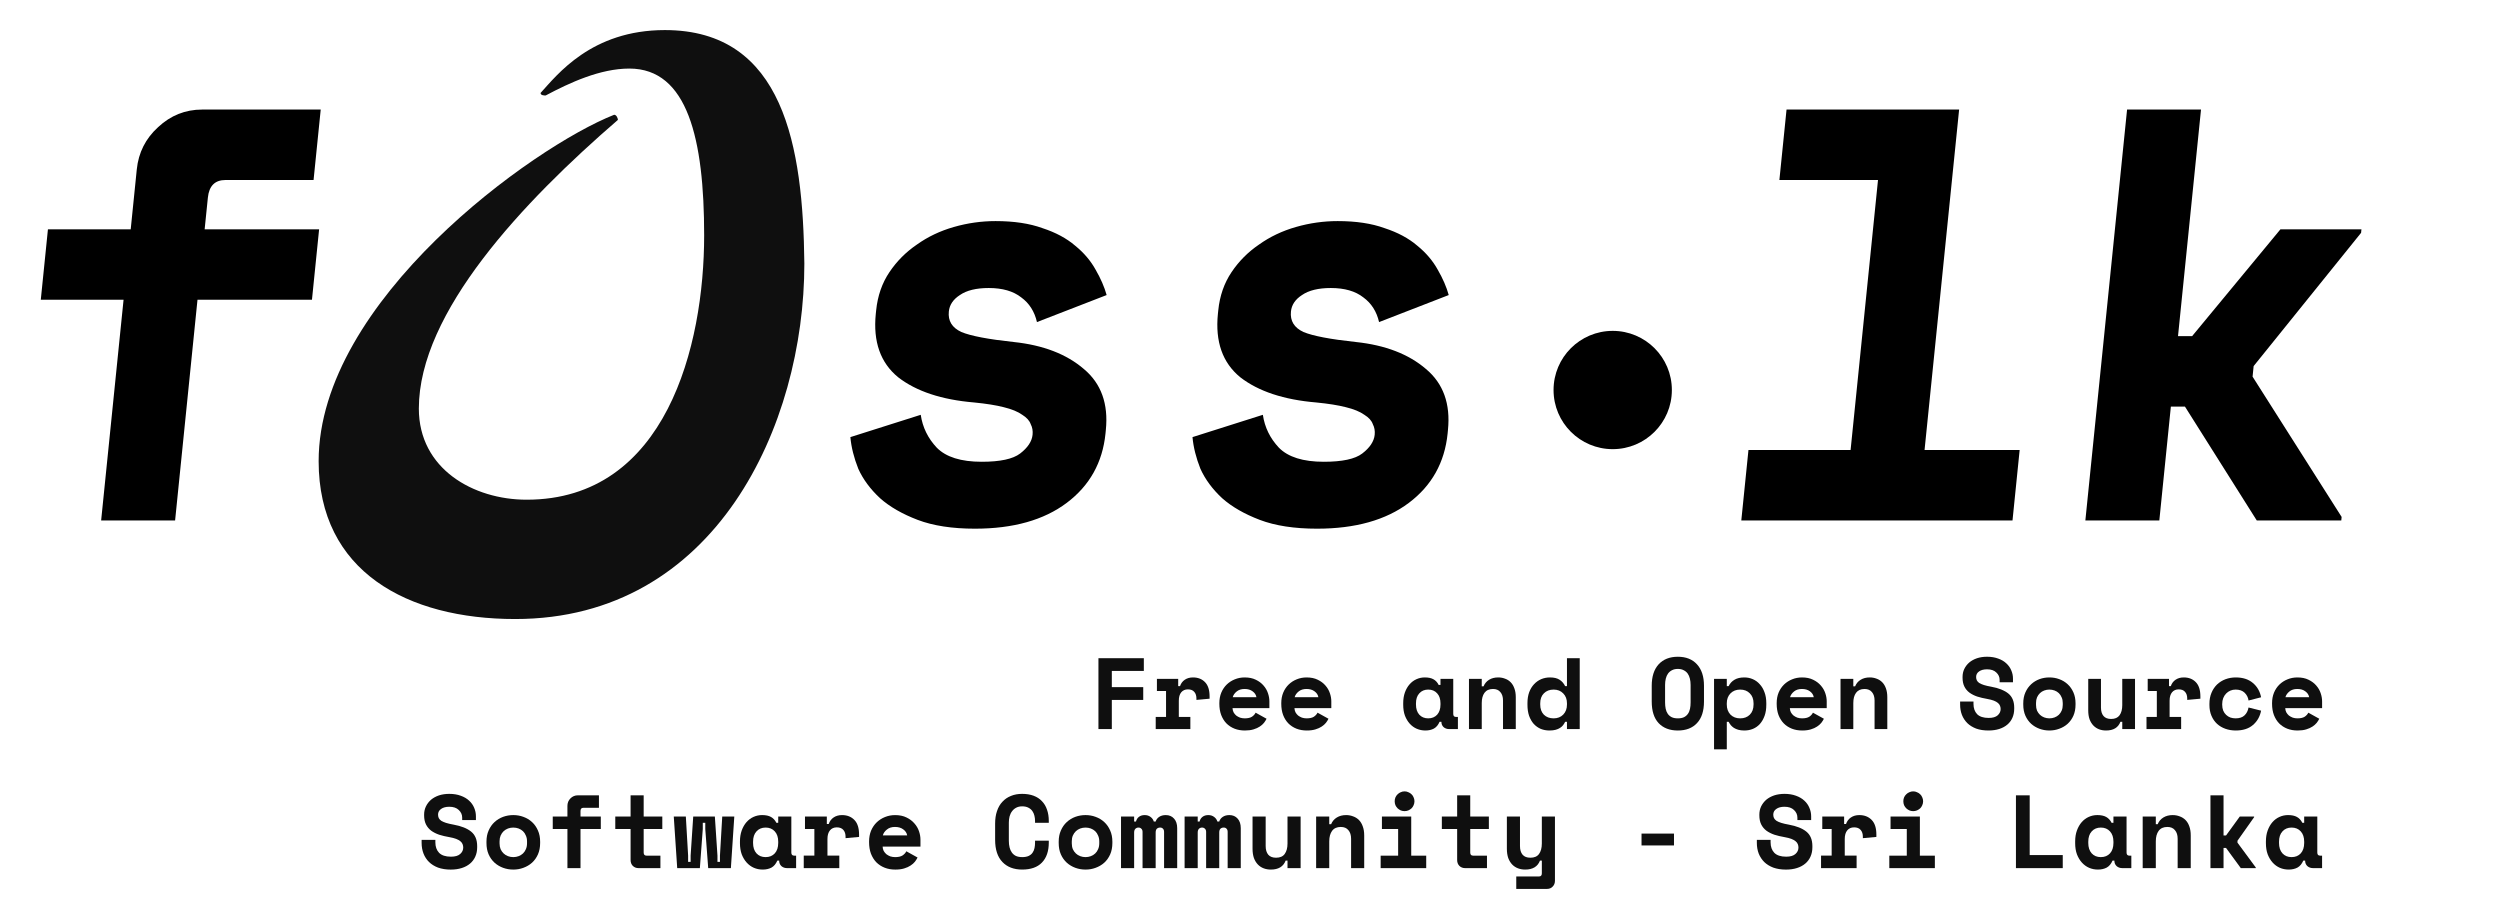 <?xml version="1.0" encoding="UTF-8" standalone="no"?>
<svg
   xmlns:dc="http://purl.org/dc/elements/1.1/"
   xmlns:cc="http://creativecommons.org/ns#"
   xmlns:rdf="http://www.w3.org/1999/02/22-rdf-syntax-ns#"
   xmlns:svg="http://www.w3.org/2000/svg"
   xmlns="http://www.w3.org/2000/svg"
   viewBox="0 0 989.335 360"
   height="270pt"
   width="742pt"
   xml:space="preserve"
   id="svg2"
   version="1.1"><defs
     id="defs6" /><g
     transform="matrix(1.333,0,0,-1.333,0,360)"
     id="g10"><path
       d="m 182.319,235.996 c -24.095,-9.519 -87.723,-55.23 -87.723,-102.844 0,-32.759 26.353,-46.858 58.352,-46.858 59.485,0 85.843,57.525 85.843,105.521 -0.382,34.663 -6.025,69.323 -41.412,69.323 -21.84,0 -32,-13.328 -36.9,-18.666 0,-0.755 1.131,-0.755 1.507,-0.755 7.155,3.807 16.191,7.996 24.852,7.996 17.315,0 22.207,-20.951 22.207,-49.518 0,-32.765 -11.29,-78.476 -52.702,-78.476 -15.815,0 -32,9.145 -32,27.046 0,28.576 30.869,61.332 59.101,85.711 0,0.382 -0.375,1.52 -1.124,1.52 z"
       style="fill:#000000;fill-opacity:0.941;fill-rule:nonzero;stroke:none;stroke-width:0.2"
       id="path14" /><path
       d="m 14.232,201.991 h 24.573 l 1.802,17.775 c 0.507,4.994 2.615,9.177 6.328,12.549 3.721,3.48 8.076,5.228 13.078,5.228 H 95.213 L 93.09,216.63 H 66.949 c -3.136,0 -4.884,-1.748 -5.236,-5.228 l -0.959,-9.411 h 33.983 l -2.123,-20.913 H 58.631 L 51.983,115.555 H 30.026 l 6.656,65.523 H 12.109 Z"
       style="fill:#000000;fill-opacity:1;fill-rule:nonzero;stroke:none;stroke-width:0.2"
       id="path16" /><path
       d="m 281.685,177.591 c -0.29,-2.787 0.959,-4.815 3.738,-6.095 2.785,-1.163 7.966,-2.154 15.551,-2.964 8.74,-0.928 15.669,-3.598 20.795,-8.015 5.142,-4.299 7.319,-10.339 6.524,-18.126 l -0.102,-1.047 c -0.875,-8.597 -4.706,-15.449 -11.502,-20.561 -6.788,-5.109 -15.879,-7.669 -27.263,-7.669 -6.736,0 -12.399,0.873 -16.988,2.613 -4.58,1.748 -8.318,3.893 -11.191,6.454 -2.871,2.669 -5.018,5.571 -6.438,8.708 -1.294,3.255 -2.083,6.391 -2.355,9.411 l 20.889,6.623 c 0.545,-3.721 2.137,-6.967 4.76,-9.76 2.739,-2.786 7.177,-4.183 13.342,-4.183 5.455,0 9.255,0.811 11.4,2.443 2.263,1.739 3.496,3.596 3.7,5.579 0.116,1.154 -0.062,2.199 -0.553,3.136 -0.36,1.045 -1.195,1.973 -2.505,2.784 -1.296,0.929 -3.138,1.686 -5.517,2.264 -2.271,0.585 -5.182,1.046 -8.748,1.396 -9.676,0.813 -17.205,3.31 -22.591,7.491 -5.258,4.301 -7.467,10.573 -6.632,18.822 l 0.11,1.046 c 0.437,4.299 1.748,8.076 3.939,11.33 2.185,3.255 4.902,5.977 8.148,8.185 3.254,2.325 6.92,4.065 10.987,5.227 4.065,1.165 8.192,1.748 12.375,1.748 5.461,0 10.098,-0.701 13.905,-2.089 3.933,-1.28 7.185,-3.028 9.746,-5.23 2.575,-2.09 4.602,-4.479 6.071,-7.148 1.482,-2.56 2.567,-5.057 3.254,-7.491 l -20.687,-8.021 c -0.725,3.137 -2.277,5.579 -4.658,7.319 -2.363,1.864 -5.579,2.793 -9.644,2.793 -3.722,0 -6.578,-0.701 -8.584,-2.091 -1.982,-1.279 -3.082,-2.911 -3.276,-4.884 z"
       style="fill:#000000;fill-opacity:1;fill-rule:nonzero;stroke:none;stroke-width:0.2"
       id="path18" /><path
       d="m 383.25,177.591 c -0.288,-2.787 0.961,-4.815 3.732,-6.095 2.793,-1.163 7.974,-2.154 15.559,-2.964 8.74,-0.928 15.667,-3.598 20.795,-8.015 5.142,-4.299 7.319,-10.339 6.522,-18.126 l -0.1,-1.047 c -0.875,-8.597 -4.706,-15.449 -11.502,-20.561 -6.79,-5.109 -15.879,-7.669 -27.265,-7.669 -6.742,0 -12.399,0.873 -16.988,2.613 -4.587,1.748 -8.318,3.893 -11.197,6.454 -2.865,2.669 -5.01,5.571 -6.43,8.708 -1.294,3.255 -2.083,6.391 -2.355,9.411 l 20.889,6.623 c 0.545,-3.721 2.137,-6.967 4.758,-9.76 2.733,-2.786 7.179,-4.183 13.336,-4.183 5.463,0 9.263,0.811 11.4,2.443 2.271,1.739 3.504,3.596 3.708,5.579 0.116,1.154 -0.072,2.199 -0.555,3.136 -0.358,1.045 -1.193,1.973 -2.505,2.784 -1.302,0.929 -3.136,1.686 -5.515,2.264 -2.271,0.585 -5.182,1.046 -8.748,1.396 -9.676,0.813 -17.207,3.31 -22.591,7.491 -5.26,4.301 -7.467,10.573 -6.632,18.822 l 0.11,1.046 c 0.435,4.299 1.748,8.076 3.939,11.33 2.185,3.255 4.9,5.977 8.146,8.185 3.254,2.325 6.922,4.065 10.987,5.227 4.067,1.165 8.194,1.748 12.377,1.748 5.461,0 10.096,-0.701 13.905,-2.089 3.931,-1.28 7.185,-3.028 9.746,-5.23 2.575,-2.09 4.602,-4.479 6.071,-7.148 1.482,-2.56 2.567,-5.057 3.246,-7.491 l -20.679,-8.021 c -0.725,3.137 -2.279,5.579 -4.658,7.319 -2.365,1.864 -5.579,2.793 -9.652,2.793 -3.714,0 -6.57,-0.701 -8.576,-2.091 -1.99,-1.279 -3.082,-2.911 -3.278,-4.884 z"
       style="fill:#000000;fill-opacity:1;fill-rule:nonzero;stroke:none;stroke-width:0.2"
       id="path20" /><path
       d="m 519.073,136.468 h 30.322 l 8.138,80.162 h -29.277 l 2.123,20.913 h 51.235 L 571.352,136.468 h 28.232 l -2.121,-20.912 h -80.513 z"
       style="fill:#000000;fill-opacity:1;fill-rule:nonzero;stroke:none;stroke-width:0.2"
       id="path22" /><path
       d="m 646.597,170.272 h 4.183 l 26.227,31.72 h 24.049 l -0.11,-1.046 -31.898,-39.561 -0.314,-3.138 26.438,-41.645 -0.102,-1.046 H 669.977 L 648.659,149.358 h -4.183 l -3.426,-33.803 h -21.958 l 12.383,121.987 h 21.95 z"
       style="fill:#000000;fill-opacity:1;fill-rule:nonzero;stroke:none;stroke-width:0.2"
       id="path24" /><path
       d="m 496.334,154.283 c 0,-9.699 -7.867,-17.557 -17.557,-17.557 -9.7,0 -17.565,7.859 -17.565,17.557 0,9.698 7.865,17.556 17.565,17.556 9.69,0 17.557,-7.859 17.557,-17.556 z"
       style="fill:#000000;fill-opacity:1;fill-rule:nonzero;stroke:none;stroke-width:0.2"
       id="path26" /><path
       d="m 326.1,74.674 h 13.476 v -3.791 h -9.505 v -4.815 h 9.325 v -3.785 h -9.325 V 53.622 h -3.971 z"
       style="fill:#000000;fill-opacity:0.941;fill-rule:nonzero;stroke:none;stroke-width:0.2"
       id="path28" /><path
       d="m 343.461,68.533 h 6.314 v -2.161 h 0.545 c 0.282,0.819 0.749,1.452 1.412,1.895 0.679,0.462 1.49,0.688 2.435,0.688 1.482,0 2.677,-0.467 3.582,-1.413 0.897,-0.921 1.348,-2.333 1.348,-4.237 v -0.662 l -3.909,-0.36 v 0.421 c 0,0.819 -0.21,1.476 -0.631,1.952 -0.421,0.507 -1.053,0.757 -1.896,0.757 -0.835,0 -1.498,-0.297 -1.982,-0.875 -0.485,-0.585 -0.719,-1.412 -0.719,-2.497 v -4.814 h 3.426 V 53.622 h -10.284 v 3.605 h 3.066 v 7.703 h -2.709 z"
       style="fill:#000000;fill-opacity:0.941;fill-rule:nonzero;stroke:none;stroke-width:0.2"
       id="path30" /><path
       d="m 365.904,59.85 c 0.022,-0.445 0.124,-0.851 0.304,-1.234 0.204,-0.366 0.461,-0.686 0.781,-0.967 0.344,-0.258 0.725,-0.468 1.147,-0.631 0.437,-0.142 0.897,-0.212 1.38,-0.212 0.945,0 1.662,0.164 2.161,0.484 0.507,0.343 0.867,0.741 1.085,1.203 l 3.246,-1.802 c -0.178,-0.384 -0.429,-0.781 -0.749,-1.202 -0.32,-0.398 -0.741,-0.773 -1.262,-1.117 -0.499,-0.336 -1.125,-0.616 -1.866,-0.841 -0.717,-0.22 -1.576,-0.33 -2.551,-0.33 -1.125,0 -2.147,0.18 -3.074,0.54 -0.921,0.367 -1.726,0.881 -2.405,1.568 -0.663,0.68 -1.177,1.515 -1.56,2.497 -0.366,0.983 -0.545,2.092 -0.545,3.332 v 0.188 c 0,1.139 0.194,2.186 0.577,3.12 0.398,0.945 0.937,1.748 1.622,2.411 0.679,0.657 1.476,1.17 2.373,1.53 0.921,0.381 1.904,0.569 2.948,0.569 1.28,0 2.389,-0.226 3.31,-0.688 0.921,-0.443 1.684,-1.012 2.285,-1.716 0.601,-0.679 1.039,-1.443 1.318,-2.285 0.282,-0.821 0.421,-1.624 0.421,-2.405 v -2.012 z m 3.582,5.679 c -0.961,0 -1.748,-0.25 -2.349,-0.749 -0.601,-0.484 -0.991,-1.045 -1.171,-1.684 h 7.038 c -0.124,0.701 -0.499,1.278 -1.147,1.739 -0.615,0.467 -1.412,0.694 -2.371,0.694 z"
       style="fill:#000000;fill-opacity:0.941;fill-rule:nonzero;stroke:none;stroke-width:0.2"
       id="path32" /><path
       d="m 384.288,59.85 c 0.024,-0.445 0.124,-0.851 0.304,-1.234 0.204,-0.366 0.461,-0.686 0.781,-0.967 0.344,-0.258 0.725,-0.468 1.139,-0.631 0.445,-0.142 0.905,-0.212 1.388,-0.212 0.945,0 1.662,0.164 2.161,0.484 0.499,0.343 0.867,0.741 1.085,1.203 l 3.246,-1.802 c -0.178,-0.384 -0.427,-0.781 -0.749,-1.202 -0.32,-0.398 -0.741,-0.773 -1.262,-1.117 -0.499,-0.336 -1.125,-0.616 -1.866,-0.841 -0.717,-0.22 -1.576,-0.33 -2.559,-0.33 -1.117,0 -2.137,0.18 -3.066,0.54 -0.921,0.367 -1.726,0.881 -2.403,1.568 -0.663,0.68 -1.187,1.515 -1.562,2.497 -0.366,0.983 -0.545,2.092 -0.545,3.332 v 0.188 c 0,1.139 0.194,2.186 0.577,3.12 0.398,0.945 0.937,1.748 1.622,2.411 0.679,0.657 1.468,1.17 2.373,1.53 0.921,0.381 1.904,0.569 2.948,0.569 1.28,0 2.389,-0.226 3.31,-0.688 0.921,-0.443 1.684,-1.012 2.285,-1.716 0.601,-0.679 1.039,-1.443 1.318,-2.285 0.282,-0.821 0.421,-1.624 0.421,-2.405 v -2.012 z m 3.582,5.679 c -0.961,0 -1.748,-0.25 -2.349,-0.749 -0.601,-0.484 -0.991,-1.045 -1.171,-1.684 h 7.04 c -0.126,0.701 -0.499,1.278 -1.149,1.739 -0.615,0.467 -1.412,0.694 -2.371,0.694 z"
       style="fill:#000000;fill-opacity:0.941;fill-rule:nonzero;stroke:none;stroke-width:0.2"
       id="path34" /><path
       d="m 427.369,55.782 c -0.398,-0.935 -0.959,-1.606 -1.678,-2.011 -0.725,-0.384 -1.568,-0.572 -2.527,-0.572 -0.905,0 -1.756,0.173 -2.559,0.516 -0.781,0.336 -1.468,0.835 -2.078,1.498 -0.599,0.663 -1.077,1.468 -1.442,2.411 -0.336,0.936 -0.507,2.013 -0.507,3.216 v 0.484 c 0,1.178 0.172,2.24 0.507,3.185 0.344,0.942 0.803,1.748 1.388,2.403 0.577,0.663 1.248,1.163 2.014,1.506 0.781,0.358 1.616,0.538 2.497,0.538 1.061,0 1.912,-0.18 2.551,-0.538 0.663,-0.359 1.187,-0.921 1.568,-1.685 h 0.539 v 1.802 h 3.791 V 58.132 c 0,-0.602 0.266,-0.905 0.813,-0.905 h 0.569 V 53.622 h -2.583 c -0.687,0 -1.248,0.204 -1.686,0.601 -0.421,0.398 -0.631,0.921 -0.631,1.56 z m -3.362,1.023 c 1.099,0 1.982,0.368 2.645,1.085 0.663,0.741 0.991,1.748 0.991,3.013 v 0.36 c 0,1.262 -0.328,2.255 -0.991,2.972 -0.663,0.741 -1.546,1.114 -2.645,1.114 -1.101,0 -1.984,-0.373 -2.647,-1.114 -0.663,-0.717 -0.991,-1.711 -0.991,-2.972 v -0.36 c 0,-1.265 0.328,-2.271 0.991,-3.013 0.663,-0.717 1.546,-1.085 2.647,-1.085 z"
       style="fill:#000000;fill-opacity:0.941;fill-rule:nonzero;stroke:none;stroke-width:0.2"
       id="path36" /><path
       d="m 439.894,53.622 h -3.793 v 14.912 h 3.793 v -2.223 h 0.537 c 0.344,0.843 0.899,1.498 1.654,1.957 0.765,0.462 1.656,0.688 2.677,0.688 0.727,0 1.398,-0.116 2.014,-0.36 0.647,-0.218 1.211,-0.569 1.686,-1.053 0.483,-0.475 0.851,-1.092 1.115,-1.834 0.282,-0.741 0.421,-1.622 0.421,-2.645 V 53.622 H 446.206 v 8.481 c 0,1.063 -0.258,1.898 -0.781,2.497 -0.499,0.617 -1.233,0.929 -2.191,0.929 -1.125,0 -1.968,-0.382 -2.529,-1.138 -0.537,-0.741 -0.811,-1.748 -0.811,-3.013 z"
       style="fill:#000000;fill-opacity:0.941;fill-rule:nonzero;stroke:none;stroke-width:0.2"
       id="path38" /><path
       d="m 465.191,55.782 h -0.539 c -0.164,-0.336 -0.358,-0.671 -0.599,-0.99 -0.22,-0.296 -0.523,-0.57 -0.907,-0.811 -0.358,-0.241 -0.803,-0.429 -1.318,-0.569 -0.507,-0.14 -1.115,-0.212 -1.834,-0.212 -0.929,0 -1.786,0.164 -2.591,0.485 -0.779,0.336 -1.474,0.827 -2.076,1.475 -0.577,0.655 -1.037,1.458 -1.38,2.403 -0.32,0.945 -0.483,2.022 -0.483,3.246 v 0.54 c 0,1.208 0.172,2.277 0.515,3.222 0.358,0.945 0.841,1.732 1.442,2.371 0.617,0.663 1.334,1.163 2.131,1.506 0.827,0.343 1.684,0.507 2.591,0.507 1.201,0 2.153,-0.226 2.855,-0.688 0.703,-0.443 1.248,-1.076 1.654,-1.895 h 0.539 v 8.302 h 3.791 V 53.622 h -3.791 z m -3.963,1.023 c 1.177,0 2.129,0.375 2.855,1.117 0.741,0.765 1.109,1.756 1.109,2.981 v 0.36 c 0,1.224 -0.368,2.199 -1.109,2.948 -0.725,0.757 -1.678,1.138 -2.855,1.138 -1.187,0 -2.147,-0.373 -2.889,-1.114 -0.725,-0.717 -1.085,-1.711 -1.085,-2.972 v -0.36 c 0,-1.265 0.36,-2.271 1.085,-3.013 0.741,-0.717 1.702,-1.085 2.889,-1.085 z"
       style="fill:#000000;fill-opacity:0.941;fill-rule:nonzero;stroke:none;stroke-width:0.2"
       id="path40" /><path
       d="m 490.357,66.49 c 0,2.731 0.677,4.846 2.044,6.35 1.38,1.498 3.286,2.256 5.711,2.256 2.427,0 4.323,-0.758 5.681,-2.256 1.382,-1.504 2.076,-3.619 2.076,-6.35 v -4.691 c 0,-2.8 -0.693,-4.94 -2.076,-6.406 -1.358,-1.458 -3.254,-2.194 -5.681,-2.194 -2.425,0 -4.331,0.735 -5.711,2.194 -1.366,1.466 -2.044,3.606 -2.044,6.406 z m 7.755,-9.685 c 0.719,0 1.318,0.118 1.804,0.336 0.483,0.242 0.873,0.57 1.171,0.991 0.304,0.421 0.513,0.921 0.631,1.506 0.126,0.578 0.18,1.217 0.18,1.919 v 5.174 c 0,0.663 -0.07,1.286 -0.212,1.863 -0.14,0.585 -0.358,1.084 -0.655,1.507 -0.304,0.421 -0.693,0.749 -1.179,0.99 -0.475,0.258 -1.061,0.392 -1.74,0.392 -0.685,0 -1.262,-0.133 -1.748,-0.392 -0.475,-0.241 -0.865,-0.569 -1.171,-0.99 -0.304,-0.422 -0.521,-0.922 -0.663,-1.507 -0.14,-0.578 -0.21,-1.2 -0.21,-1.863 v -5.174 c 0,-0.703 0.062,-1.342 0.18,-1.919 0.124,-0.585 0.336,-1.085 0.631,-1.506 0.304,-0.421 0.695,-0.749 1.179,-0.991 0.475,-0.218 1.077,-0.336 1.802,-0.336 z"
       style="fill:#000000;fill-opacity:0.941;fill-rule:nonzero;stroke:none;stroke-width:0.2"
       id="path42" /><path
       d="m 512.642,47.606 h -3.785 v 20.927 h 3.785 v -2.161 h 0.545 c 0.398,0.819 0.983,1.452 1.74,1.895 0.765,0.462 1.74,0.688 2.918,0.688 0.883,0 1.718,-0.164 2.497,-0.507 0.805,-0.343 1.49,-0.843 2.076,-1.506 0.601,-0.64 1.069,-1.426 1.412,-2.371 0.36,-0.945 0.539,-2.014 0.539,-3.222 v -0.54 c 0,-1.224 -0.164,-2.301 -0.507,-3.246 -0.344,-0.944 -0.803,-1.748 -1.38,-2.403 -0.585,-0.648 -1.272,-1.138 -2.078,-1.475 -0.779,-0.321 -1.638,-0.485 -2.559,-0.485 -0.679,0 -1.27,0.073 -1.77,0.212 -0.499,0.14 -0.945,0.328 -1.328,0.569 -0.358,0.242 -0.669,0.516 -0.927,0.811 -0.242,0.319 -0.453,0.655 -0.633,0.99 h -0.545 z m 3.971,9.199 c 1.187,0 2.137,0.368 2.857,1.085 0.741,0.741 1.115,1.748 1.115,3.013 v 0.36 c 0,1.262 -0.374,2.255 -1.115,2.972 -0.719,0.741 -1.67,1.114 -2.857,1.114 -1.179,0 -2.145,-0.382 -2.887,-1.138 -0.719,-0.749 -1.085,-1.724 -1.085,-2.948 v -0.36 c 0,-1.225 0.366,-2.215 1.085,-2.981 0.741,-0.741 1.708,-1.117 2.887,-1.117 z"
       style="fill:#000000;fill-opacity:0.941;fill-rule:nonzero;stroke:none;stroke-width:0.2"
       id="path44" /><path
       d="m 531.362,59.85 c 0.016,-0.445 0.116,-0.851 0.296,-1.234 0.204,-0.366 0.461,-0.686 0.789,-0.967 0.336,-0.258 0.717,-0.468 1.139,-0.631 0.445,-0.142 0.905,-0.212 1.382,-0.212 0.943,0 1.67,0.164 2.169,0.484 0.499,0.343 0.857,0.741 1.077,1.203 l 3.252,-1.802 c -0.178,-0.384 -0.435,-0.781 -0.755,-1.202 -0.322,-0.398 -0.743,-0.773 -1.264,-1.117 -0.499,-0.336 -1.117,-0.616 -1.858,-0.841 -0.725,-0.22 -1.576,-0.33 -2.559,-0.33 -1.125,0 -2.145,0.18 -3.066,0.54 -0.921,0.367 -1.726,0.881 -2.403,1.568 -0.665,0.68 -1.187,1.515 -1.57,2.497 -0.358,0.983 -0.537,2.092 -0.537,3.332 v 0.188 c 0,1.139 0.188,2.186 0.569,3.12 0.398,0.945 0.945,1.748 1.624,2.411 0.685,0.657 1.474,1.17 2.379,1.53 0.921,0.381 1.904,0.569 2.942,0.569 1.286,0 2.387,-0.226 3.308,-0.688 0.921,-0.443 1.686,-1.012 2.285,-1.716 0.601,-0.679 1.047,-1.443 1.326,-2.285 0.282,-0.821 0.421,-1.624 0.421,-2.405 v -2.012 z m 3.574,5.679 c -0.961,0 -1.74,-0.25 -2.341,-0.749 -0.601,-0.484 -0.991,-1.045 -1.171,-1.684 h 7.032 c -0.118,0.701 -0.499,1.278 -1.141,1.739 -0.623,0.467 -1.412,0.694 -2.379,0.694 z"
       style="fill:#000000;fill-opacity:0.941;fill-rule:nonzero;stroke:none;stroke-width:0.2"
       id="path46" /><path
       d="m 550.199,53.622 h -3.793 v 14.912 h 3.793 v -2.223 h 0.537 c 0.344,0.843 0.889,1.498 1.654,1.957 0.765,0.462 1.654,0.688 2.677,0.688 0.717,0 1.388,-0.116 2.014,-0.36 0.639,-0.218 1.201,-0.569 1.686,-1.053 0.483,-0.475 0.849,-1.092 1.115,-1.834 0.274,-0.741 0.413,-1.622 0.413,-2.645 V 53.622 h -3.783 v 8.481 c 0,1.063 -0.266,1.898 -0.781,2.497 -0.507,0.617 -1.233,0.929 -2.199,0.929 -1.125,0 -1.96,-0.382 -2.521,-1.138 -0.547,-0.741 -0.811,-1.748 -0.811,-3.013 z"
       style="fill:#000000;fill-opacity:0.941;fill-rule:nonzero;stroke:none;stroke-width:0.2"
       id="path48" /><path
       d="m 593.639,68.238 c 0,0.843 -0.328,1.576 -0.991,2.191 -0.641,0.626 -1.554,0.937 -2.741,0.937 -0.999,0 -1.794,-0.21 -2.371,-0.631 -0.585,-0.406 -0.875,-0.953 -0.875,-1.654 0,-0.359 0.072,-0.694 0.212,-0.99 0.14,-0.282 0.382,-0.548 0.717,-0.79 0.368,-0.218 0.827,-0.413 1.39,-0.601 0.577,-0.18 1.31,-0.352 2.191,-0.507 2.209,-0.398 3.887,-1.077 5.05,-2.012 1.163,-0.945 1.748,-2.342 1.748,-4.183 v -0.36 c 0,-0.982 -0.18,-1.871 -0.539,-2.677 -0.344,-0.779 -0.843,-1.458 -1.506,-2.014 -0.663,-0.561 -1.466,-0.999 -2.403,-1.294 -0.945,-0.304 -2.006,-0.454 -3.192,-0.454 -1.38,0 -2.605,0.188 -3.668,0.572 -1.045,0.405 -1.912,0.942 -2.613,1.621 -0.703,0.703 -1.233,1.515 -1.6,2.443 -0.36,0.937 -0.537,1.958 -0.537,3.067 v 0.897 h 3.971 v -0.717 c 0,-1.264 0.36,-2.279 1.077,-3.036 0.749,-0.749 1.888,-1.115 3.434,-1.115 1.201,0 2.091,0.258 2.677,0.779 0.577,0.524 0.873,1.146 0.873,1.866 0,0.343 -0.062,0.663 -0.188,0.959 -0.116,0.319 -0.328,0.601 -0.623,0.843 -0.306,0.266 -0.719,0.492 -1.241,0.695 -0.515,0.201 -1.179,0.365 -1.984,0.507 -1.061,0.188 -2.036,0.414 -2.917,0.693 -0.883,0.306 -1.656,0.695 -2.311,1.171 -0.647,0.485 -1.147,1.085 -1.506,1.812 -0.358,0.717 -0.537,1.598 -0.537,2.644 v 0.179 c 0,0.858 0.164,1.654 0.507,2.372 0.358,0.741 0.851,1.388 1.474,1.928 0.639,0.539 1.404,0.958 2.287,1.264 0.897,0.296 1.904,0.452 3.002,0.452 1.243,0 2.349,-0.187 3.31,-0.546 0.959,-0.335 1.764,-0.811 2.403,-1.412 0.663,-0.602 1.155,-1.297 1.474,-2.076 0.344,-0.781 0.515,-1.6 0.515,-2.467 v -1.082 h -3.971 z"
       style="fill:#000000;fill-opacity:0.941;fill-rule:nonzero;stroke:none;stroke-width:0.2"
       id="path50" /><path
       d="m 616.174,60.903 c 0,-1.249 -0.212,-2.35 -0.631,-3.309 -0.421,-0.944 -0.993,-1.748 -1.718,-2.411 -0.717,-0.641 -1.552,-1.132 -2.497,-1.468 -0.921,-0.343 -1.888,-0.516 -2.918,-0.516 -1.023,0 -1.998,0.173 -2.94,0.516 -0.921,0.336 -1.748,0.827 -2.467,1.468 -0.725,0.663 -1.294,1.467 -1.716,2.411 -0.421,0.959 -0.633,2.06 -0.633,3.309 v 0.36 c 0,1.224 0.212,2.301 0.633,3.246 0.421,0.958 0.991,1.77 1.716,2.433 0.719,0.663 1.546,1.163 2.467,1.506 0.943,0.343 1.918,0.507 2.94,0.507 1.031,0 1.998,-0.164 2.918,-0.507 0.945,-0.343 1.78,-0.843 2.497,-1.506 0.725,-0.663 1.296,-1.475 1.718,-2.433 0.419,-0.945 0.631,-2.022 0.631,-3.246 z m -7.765,-4.097 c 0.547,0 1.055,0.094 1.538,0.274 0.483,0.18 0.905,0.446 1.264,0.779 0.358,0.344 0.639,0.758 0.841,1.234 0.22,0.508 0.328,1.069 0.328,1.684 v 0.602 c 0,0.625 -0.108,1.178 -0.328,1.654 -0.202,0.499 -0.483,0.921 -0.841,1.264 -0.36,0.344 -0.781,0.602 -1.264,0.781 -0.483,0.18 -0.991,0.272 -1.538,0.272 -0.537,0 -1.045,-0.091 -1.528,-0.272 -0.485,-0.179 -0.907,-0.437 -1.264,-0.781 -0.36,-0.343 -0.647,-0.765 -0.875,-1.264 -0.194,-0.476 -0.296,-1.029 -0.296,-1.654 v -0.602 c 0,-0.615 0.102,-1.176 0.296,-1.684 0.228,-0.477 0.515,-0.89 0.875,-1.234 0.358,-0.333 0.779,-0.599 1.264,-0.779 0.483,-0.179 0.991,-0.274 1.528,-0.274 z"
       style="fill:#000000;fill-opacity:0.941;fill-rule:nonzero;stroke:none;stroke-width:0.2"
       id="path52" /><path
       d="m 630.047,68.533 h 3.785 V 53.622 h -3.785 v 2.161 H 629.502 c -0.663,-1.724 -2.083,-2.583 -4.269,-2.583 -0.741,0 -1.436,0.118 -2.076,0.36 -0.639,0.242 -1.203,0.617 -1.686,1.117 -0.475,0.499 -0.857,1.123 -1.139,1.864 -0.266,0.757 -0.39,1.653 -0.39,2.677 v 9.317 h 3.783 v -8.536 c 0,-1.061 0.25,-1.896 0.757,-2.497 0.499,-0.578 1.248,-0.875 2.255,-0.875 1.139,0 1.974,0.368 2.497,1.084 0.537,0.741 0.811,1.748 0.811,3.004 z"
       style="fill:#000000;fill-opacity:0.941;fill-rule:nonzero;stroke:none;stroke-width:0.2"
       id="path54" /><path
       d="m 637.6,68.533 h 6.322 v -2.161 h 0.537 c 0.282,0.819 0.749,1.452 1.412,1.895 0.679,0.462 1.49,0.688 2.435,0.688 1.482,0 2.677,-0.467 3.582,-1.413 0.897,-0.921 1.35,-2.333 1.35,-4.237 v -0.662 l -3.909,-0.36 v 0.421 c 0,0.819 -0.212,1.476 -0.633,1.952 -0.421,0.507 -1.053,0.757 -1.896,0.757 -0.835,0 -1.498,-0.297 -1.982,-0.875 -0.483,-0.585 -0.719,-1.412 -0.719,-2.497 v -4.814 h 3.426 V 53.622 h -10.284 v 3.605 h 3.066 v 7.703 h -2.709 z"
       style="fill:#000000;fill-opacity:0.941;fill-rule:nonzero;stroke:none;stroke-width:0.2"
       id="path56" /><path
       d="m 671.264,59.092 c -0.344,-1.763 -1.155,-3.184 -2.435,-4.268 -1.264,-1.084 -2.956,-1.625 -5.088,-1.625 -1.099,0 -2.129,0.173 -3.096,0.516 -0.937,0.336 -1.764,0.827 -2.467,1.468 -0.693,0.648 -1.248,1.435 -1.646,2.379 -0.406,0.945 -0.609,2.014 -0.609,3.214 v 0.36 c 0,1.211 0.204,2.287 0.609,3.255 0.398,0.958 0.953,1.779 1.646,2.465 0.727,0.679 1.56,1.202 2.497,1.561 0.969,0.358 1.99,0.538 3.066,0.538 2.091,0 3.769,-0.538 5.058,-1.622 1.302,-1.076 2.121,-2.505 2.465,-4.268 l -3.73,-0.961 c -0.118,0.883 -0.499,1.64 -1.139,2.288 -0.649,0.639 -1.546,0.958 -2.709,0.958 -0.545,0 -1.053,-0.1 -1.536,-0.304 -0.477,-0.196 -0.899,-0.492 -1.264,-0.865 -0.36,-0.368 -0.649,-0.813 -0.867,-1.359 -0.202,-0.524 -0.304,-1.109 -0.304,-1.772 V 60.871 c 0,-0.663 0.102,-1.256 0.304,-1.778 0.218,-0.499 0.507,-0.921 0.867,-1.256 0.366,-0.343 0.787,-0.609 1.264,-0.789 0.483,-0.156 0.991,-0.242 1.536,-0.242 1.163,0 2.044,0.298 2.645,0.875 0.625,0.586 1.023,1.365 1.203,2.347 z"
       style="fill:#000000;fill-opacity:0.941;fill-rule:nonzero;stroke:none;stroke-width:0.2"
       id="path58" /><path
       d="m 678.427,59.85 c 0.024,-0.445 0.124,-0.851 0.304,-1.234 0.204,-0.366 0.461,-0.686 0.781,-0.967 0.344,-0.258 0.725,-0.468 1.147,-0.631 0.437,-0.142 0.897,-0.212 1.382,-0.212 0.943,0 1.662,0.164 2.161,0.484 0.505,0.343 0.865,0.741 1.085,1.203 l 3.246,-1.802 c -0.18,-0.384 -0.429,-0.781 -0.749,-1.202 -0.322,-0.398 -0.743,-0.773 -1.264,-1.117 -0.499,-0.336 -1.125,-0.616 -1.866,-0.841 -0.717,-0.22 -1.576,-0.33 -2.551,-0.33 -1.125,0 -2.145,0.18 -3.074,0.54 -0.921,0.367 -1.726,0.881 -2.403,1.568 -0.663,0.68 -1.179,1.515 -1.562,2.497 -0.366,0.983 -0.545,2.092 -0.545,3.332 v 0.188 c 0,1.139 0.196,2.186 0.577,3.12 0.398,0.945 0.937,1.748 1.622,2.411 0.679,0.657 1.476,1.17 2.373,1.53 0.921,0.381 1.904,0.569 2.95,0.569 1.278,0 2.387,-0.226 3.308,-0.688 0.921,-0.443 1.686,-1.012 2.285,-1.716 0.601,-0.679 1.039,-1.443 1.32,-2.285 0.28,-0.821 0.419,-1.624 0.419,-2.405 v -2.012 z m 3.582,5.679 c -0.961,0 -1.748,-0.25 -2.349,-0.749 -0.601,-0.484 -0.991,-1.045 -1.171,-1.684 h 7.04 c -0.126,0.701 -0.499,1.278 -1.149,1.739 -0.615,0.467 -1.412,0.694 -2.371,0.694 z"
       style="fill:#000000;fill-opacity:0.941;fill-rule:nonzero;stroke:none;stroke-width:0.2"
       id="path60" /><path
       d="m 137.209,27.348 c 0,0.867 -0.336,1.616 -1.013,2.256 -0.663,0.639 -1.6,0.958 -2.811,0.958 -1.028,0 -1.842,-0.218 -2.441,-0.655 -0.593,-0.406 -0.899,-0.975 -0.899,-1.693 0,-0.375 0.08,-0.711 0.219,-1.022 0.148,-0.289 0.39,-0.553 0.741,-0.803 0.374,-0.228 0.844,-0.43 1.42,-0.617 0.602,-0.188 1.351,-0.36 2.256,-0.524 2.263,-0.414 3.995,-1.101 5.188,-2.068 1.195,-0.967 1.788,-2.403 1.788,-4.291 v -0.375 c 0,-1.007 -0.179,-1.92 -0.553,-2.747 -0.352,-0.803 -0.867,-1.49 -1.546,-2.067 -0.68,-0.577 -1.498,-1.023 -2.465,-1.327 -0.969,-0.312 -2.06,-0.467 -3.278,-0.467 -1.421,0 -2.677,0.201 -3.77,0.591 -1.069,0.408 -1.958,0.969 -2.683,1.662 -0.72,0.727 -1.265,1.562 -1.632,2.506 -0.373,0.968 -0.561,2.013 -0.561,3.146 v 0.926 h 4.081 v -0.741 c 0,-1.295 0.368,-2.333 1.109,-3.113 0.765,-0.765 1.933,-1.146 3.518,-1.146 1.235,0 2.155,0.264 2.747,0.803 0.602,0.537 0.899,1.17 0.899,1.912 0,0.351 -0.064,0.679 -0.188,0.991 -0.126,0.327 -0.336,0.617 -0.647,0.867 -0.306,0.263 -0.727,0.499 -1.265,0.709 -0.539,0.204 -1.218,0.382 -2.037,0.524 -1.092,0.188 -2.091,0.421 -2.996,0.709 -0.904,0.314 -1.7,0.711 -2.379,1.202 -0.655,0.499 -1.17,1.114 -1.546,1.858 -0.366,0.741 -0.553,1.646 -0.553,2.715 v 0.187 c 0,0.881 0.18,1.693 0.531,2.434 0.365,0.765 0.873,1.42 1.506,1.983 0.663,0.553 1.442,0.982 2.347,1.295 0.929,0.303 1.959,0.459 3.09,0.459 1.273,0 2.403,-0.186 3.396,-0.553 0.991,-0.351 1.81,-0.835 2.473,-1.45 0.68,-0.617 1.179,-1.326 1.515,-2.132 0.343,-0.803 0.521,-1.646 0.521,-2.535 v -1.108 h -4.081 z"
       style="fill:#000000;fill-opacity:0.941;fill-rule:nonzero;stroke:none;stroke-width:0.2"
       id="path62" /><path
       d="m 160.353,19.812 c 0,-1.273 -0.218,-2.406 -0.655,-3.396 -0.43,-0.967 -1.015,-1.786 -1.756,-2.465 -0.741,-0.663 -1.6,-1.163 -2.567,-1.515 -0.945,-0.352 -1.944,-0.524 -2.989,-0.524 -1.053,0 -2.059,0.172 -3.028,0.524 -0.943,0.352 -1.794,0.851 -2.535,1.515 -0.741,0.679 -1.327,1.498 -1.756,2.465 -0.438,0.99 -0.647,2.123 -0.647,3.396 v 0.373 c 0,1.257 0.209,2.365 0.647,3.332 0.429,0.991 1.015,1.826 1.756,2.506 0.741,0.679 1.592,1.194 2.535,1.543 0.969,0.352 1.976,0.524 3.028,0.524 1.045,0 2.044,-0.172 2.989,-0.524 0.967,-0.35 1.826,-0.865 2.567,-1.543 0.741,-0.68 1.327,-1.515 1.756,-2.506 0.437,-0.967 0.655,-2.075 0.655,-3.332 z m -7.966,-4.2 c 0.553,0 1.077,0.094 1.569,0.282 0.499,0.186 0.928,0.452 1.304,0.804 0.366,0.351 0.655,0.773 0.857,1.264 0.226,0.515 0.344,1.092 0.344,1.732 v 0.617 c 0,0.639 -0.118,1.2 -0.344,1.692 -0.201,0.515 -0.491,0.953 -0.857,1.305 -0.375,0.341 -0.804,0.615 -1.304,0.803 -0.492,0.179 -1.015,0.273 -1.569,0.273 -0.561,0 -1.085,-0.094 -1.576,-0.273 -0.492,-0.188 -0.929,-0.462 -1.295,-0.803 -0.375,-0.352 -0.671,-0.79 -0.899,-1.305 -0.201,-0.492 -0.311,-1.053 -0.311,-1.692 v -0.617 c 0,-0.64 0.11,-1.217 0.311,-1.732 0.228,-0.492 0.524,-0.913 0.899,-1.264 0.366,-0.352 0.803,-0.618 1.295,-0.804 0.492,-0.187 1.015,-0.282 1.576,-0.282 z"
       style="fill:#000000;fill-opacity:0.941;fill-rule:nonzero;stroke:none;stroke-width:0.2"
       id="path64" /><path
       d="m 164.098,27.661 h 4.355 v 3.146 c 0,0.889 0.296,1.63 0.889,2.223 0.602,0.616 1.343,0.928 2.226,0.928 h 6.243 V 30.251 h -4.637 c -0.553,0 -0.835,-0.311 -0.835,-0.929 V 27.661 h 6.025 V 23.955 H 172.339 V 12.343 h -3.885 v 11.612 h -4.355 z"
       style="fill:#000000;fill-opacity:0.941;fill-rule:nonzero;stroke:none;stroke-width:0.2"
       id="path66" /><path
       d="m 182.662,27.661 h 4.543 v 6.298 h 3.885 V 27.661 h 5.533 V 23.955 H 191.09 V 16.971 c 0,-0.617 0.282,-0.921 0.835,-0.921 h 4.135 v -3.707 h -6.484 c -0.693,0 -1.272,0.228 -1.724,0.679 -0.437,0.453 -0.647,1.031 -0.647,1.732 v 9.201 h -4.543 z"
       style="fill:#000000;fill-opacity:0.941;fill-rule:nonzero;stroke:none;stroke-width:0.2"
       id="path68" /><path
       d="M 216.981,12.343 H 210.247 l -0.867,11.612 v 1.85 h -0.741 v -1.85 l -0.865,-11.612 h -6.728 L 200.026,27.661 h 3.582 l 0.677,-11.61 v -1.858 h 0.743 v 1.858 l 0.771,11.61 h 6.422 l 0.773,-11.61 v -1.858 h 0.741 v 1.858 L 214.414,27.661 h 3.582 z"
       style="fill:#000000;fill-opacity:0.941;fill-rule:nonzero;stroke:none;stroke-width:0.2"
       id="path70" /><path
       d="m 230.761,14.569 c -0.413,-0.969 -0.991,-1.662 -1.732,-2.07 -0.741,-0.389 -1.606,-0.585 -2.591,-0.585 -0.927,0 -1.802,0.172 -2.629,0.524 -0.803,0.352 -1.514,0.867 -2.129,1.546 -0.617,0.677 -1.109,1.498 -1.484,2.466 -0.344,0.967 -0.521,2.067 -0.521,3.308 v 0.492 c 0,1.218 0.178,2.303 0.521,3.27 0.352,0.967 0.827,1.796 1.42,2.474 0.601,0.679 1.288,1.195 2.068,1.546 0.805,0.366 1.662,0.553 2.569,0.553 1.091,0 1.966,-0.187 2.621,-0.553 0.679,-0.375 1.217,-0.953 1.608,-1.732 h 0.553 V 27.661 h 3.893 V 16.971 c 0,-0.617 0.274,-0.921 0.835,-0.921 h 0.585 v -3.707 h -2.653 c -0.701,0 -1.278,0.204 -1.732,0.617 -0.429,0.414 -0.647,0.945 -0.647,1.608 z m -3.464,1.044 c 1.139,0 2.044,0.376 2.723,1.117 0.679,0.758 1.015,1.786 1.015,3.083 v 0.373 c 0,1.297 -0.336,2.318 -1.015,3.059 -0.679,0.757 -1.584,1.14 -2.723,1.14 -1.131,0 -2.038,-0.383 -2.715,-1.14 -0.679,-0.741 -1.015,-1.762 -1.015,-3.059 V 19.812 c 0,-1.297 0.336,-2.325 1.015,-3.083 0.677,-0.741 1.584,-1.117 2.715,-1.117 z"
       style="fill:#000000;fill-opacity:0.941;fill-rule:nonzero;stroke:none;stroke-width:0.2"
       id="path72" /><path
       d="m 238.979,27.661 h 6.484 v -2.223 h 0.561 c 0.29,0.843 0.773,1.49 1.452,1.943 0.693,0.476 1.528,0.709 2.497,0.709 1.52,0 2.747,-0.483 3.674,-1.45 0.929,-0.945 1.39,-2.397 1.39,-4.355 v -0.68 l -4.011,-0.368 v 0.43 c 0,0.843 -0.218,1.514 -0.647,2.005 -0.437,0.516 -1.085,0.773 -1.952,0.773 -0.859,0 -1.544,-0.298 -2.036,-0.897 -0.491,-0.593 -0.741,-1.452 -0.741,-2.561 v -4.938 h 3.518 v -3.707 h -10.557 v 3.707 h 3.152 v 7.905 h -2.785 z"
       style="fill:#000000;fill-opacity:0.941;fill-rule:nonzero;stroke:none;stroke-width:0.2"
       id="path74" /><path
       d="m 262.029,18.735 c 0.016,-0.453 0.116,-0.876 0.304,-1.265 0.212,-0.375 0.475,-0.703 0.803,-0.991 0.352,-0.265 0.743,-0.485 1.171,-0.649 0.461,-0.14 0.929,-0.218 1.428,-0.218 0.961,0 1.702,0.164 2.217,0.499 0.513,0.352 0.889,0.758 1.115,1.233 l 3.332,-1.85 c -0.188,-0.397 -0.443,-0.803 -0.773,-1.24 -0.328,-0.414 -0.755,-0.787 -1.294,-1.139 -0.515,-0.351 -1.155,-0.639 -1.912,-0.867 -0.741,-0.226 -1.616,-0.336 -2.629,-0.336 -1.149,0 -2.201,0.18 -3.146,0.556 -0.951,0.365 -1.77,0.905 -2.473,1.6 -0.679,0.701 -1.209,1.56 -1.608,2.566 -0.366,1.007 -0.553,2.154 -0.553,3.426 v 0.186 c 0,1.17 0.196,2.239 0.585,3.208 0.414,0.967 0.967,1.794 1.67,2.473 0.703,0.68 1.514,1.202 2.443,1.576 0.943,0.389 1.95,0.585 3.026,0.585 1.31,0 2.443,-0.233 3.394,-0.709 0.945,-0.453 1.726,-1.039 2.341,-1.763 0.625,-0.695 1.077,-1.483 1.366,-2.341 0.288,-0.844 0.429,-1.671 0.429,-2.474 v -2.067 z m 3.676,5.834 c -0.993,0 -1.796,-0.255 -2.411,-0.771 -0.617,-0.491 -1.023,-1.068 -1.203,-1.732 h 7.225 c -0.124,0.725 -0.515,1.318 -1.179,1.794 -0.639,0.475 -1.45,0.709 -2.433,0.709 z"
       style="fill:#000000;fill-opacity:0.941;fill-rule:nonzero;stroke:none;stroke-width:0.2"
       id="path76" /><path
       d="m 303.455,15.613 c 0.781,0 1.42,0.118 1.912,0.344 0.515,0.25 0.905,0.561 1.171,0.959 0.29,0.407 0.483,0.875 0.585,1.39 0.11,0.53 0.156,1.077 0.156,1.63 v 0.562 h 4.081 v -0.562 c 0,-2.566 -0.687,-4.556 -2.044,-5.953 -1.334,-1.382 -3.294,-2.069 -5.861,-2.069 -2.473,0 -4.433,0.749 -5.867,2.247 -1.444,1.507 -2.161,3.699 -2.161,6.578 v 4.817 c 0,1.38 0.178,2.62 0.553,3.705 0.366,1.116 0.905,2.038 1.608,2.779 0.693,0.765 1.544,1.343 2.527,1.732 0.991,0.414 2.099,0.615 3.34,0.615 1.272,0 2.403,-0.186 3.394,-0.553 0.983,-0.374 1.81,-0.904 2.467,-1.608 0.677,-0.693 1.185,-1.543 1.512,-2.527 0.352,-0.991 0.531,-2.1 0.531,-3.34 v -0.553 h -4.081 v 0.553 c 0,0.515 -0.062,1.031 -0.188,1.544 -0.116,0.515 -0.328,0.985 -0.615,1.39 -0.29,0.414 -0.679,0.741 -1.171,0.991 -0.491,0.266 -1.117,0.398 -1.85,0.398 -0.687,0 -1.272,-0.132 -1.764,-0.398 -0.491,-0.25 -0.905,-0.601 -1.233,-1.055 -0.336,-0.427 -0.577,-0.942 -0.741,-1.536 -0.148,-0.578 -0.218,-1.187 -0.218,-1.826 v -5.432 c 0,-0.701 0.07,-1.35 0.218,-1.949 0.14,-0.58 0.368,-1.079 0.679,-1.515 0.304,-0.429 0.709,-0.765 1.201,-1.014 0.515,-0.226 1.133,-0.344 1.858,-0.344 z"
       style="fill:#000000;fill-opacity:0.941;fill-rule:nonzero;stroke:none;stroke-width:0.2"
       id="path78" /><path
       d="m 330.235,19.812 c 0,-1.273 -0.218,-2.406 -0.655,-3.396 -0.429,-0.967 -1.015,-1.786 -1.756,-2.465 -0.741,-0.663 -1.6,-1.163 -2.567,-1.515 -0.945,-0.352 -1.944,-0.524 -2.988,-0.524 -1.053,0 -2.06,0.172 -3.028,0.524 -0.951,0.352 -1.794,0.851 -2.535,1.515 -0.741,0.679 -1.326,1.498 -1.756,2.465 -0.437,0.99 -0.647,2.123 -0.647,3.396 v 0.373 c 0,1.257 0.21,2.365 0.647,3.332 0.429,0.991 1.015,1.826 1.756,2.506 0.741,0.679 1.584,1.194 2.535,1.543 0.969,0.352 1.976,0.524 3.028,0.524 1.045,0 2.044,-0.172 2.988,-0.524 0.967,-0.35 1.826,-0.865 2.567,-1.543 0.741,-0.68 1.326,-1.515 1.756,-2.506 0.437,-0.967 0.655,-2.075 0.655,-3.332 z m -7.966,-4.2 c 0.553,0 1.077,0.094 1.568,0.282 0.499,0.186 0.929,0.452 1.302,0.804 0.368,0.351 0.657,0.773 0.859,1.264 0.226,0.515 0.344,1.092 0.344,1.732 v 0.617 c 0,0.639 -0.118,1.2 -0.344,1.692 -0.202,0.515 -0.491,0.953 -0.859,1.305 -0.374,0.341 -0.803,0.615 -1.302,0.803 -0.491,0.179 -1.015,0.273 -1.568,0.273 -0.561,0 -1.085,-0.094 -1.576,-0.273 -0.499,-0.188 -0.929,-0.462 -1.294,-0.803 -0.376,-0.352 -0.671,-0.79 -0.899,-1.305 -0.21,-0.492 -0.312,-1.053 -0.312,-1.692 v -0.617 c 0,-0.64 0.102,-1.217 0.312,-1.732 0.228,-0.492 0.523,-0.913 0.899,-1.264 0.366,-0.352 0.803,-0.618 1.294,-0.804 0.491,-0.187 1.015,-0.282 1.576,-0.282 z"
       style="fill:#000000;fill-opacity:0.941;fill-rule:nonzero;stroke:none;stroke-width:0.2"
       id="path80" /><path
       d="m 349.478,12.343 h -3.893 v 10.745 c 0,0.429 -0.11,0.749 -0.336,0.961 -0.204,0.226 -0.483,0.336 -0.835,0.336 -0.413,0 -0.741,-0.126 -0.991,-0.368 -0.226,-0.25 -0.336,-0.617 -0.336,-1.117 V 12.343 h -3.893 v 10.745 c 0,0.429 -0.126,0.749 -0.368,0.961 -0.226,0.226 -0.507,0.336 -0.835,0.336 -0.368,0 -0.679,-0.126 -0.929,-0.368 -0.242,-0.25 -0.366,-0.617 -0.366,-1.117 V 12.343 h -3.895 V 27.661 h 3.895 v -1.483 h 0.553 c 0.126,0.553 0.398,1.007 0.835,1.359 0.453,0.366 1.037,0.553 1.756,0.553 0.679,0 1.256,-0.187 1.732,-0.553 0.475,-0.351 0.797,-0.805 0.961,-1.359 h 0.553 c 0.164,0.553 0.507,1.007 1.015,1.359 0.537,0.366 1.193,0.553 1.982,0.553 1.029,0 1.85,-0.351 2.465,-1.053 0.617,-0.679 0.929,-1.624 0.929,-2.84 z"
       style="fill:#000000;fill-opacity:0.941;fill-rule:nonzero;stroke:none;stroke-width:0.2"
       id="path82" /><path
       d="m 368.353,12.343 h -3.893 v 10.745 c 0,0.429 -0.11,0.749 -0.336,0.961 -0.21,0.226 -0.483,0.336 -0.835,0.336 -0.414,0 -0.741,-0.126 -0.991,-0.368 -0.226,-0.25 -0.336,-0.617 -0.336,-1.117 V 12.343 h -3.893 v 10.745 c 0,0.429 -0.126,0.749 -0.368,0.961 -0.226,0.226 -0.507,0.336 -0.835,0.336 -0.366,0 -0.679,-0.126 -0.929,-0.368 -0.242,-0.25 -0.366,-0.617 -0.366,-1.117 V 12.343 h -3.893 V 27.661 h 3.893 v -1.483 h 0.553 c 0.126,0.553 0.398,1.007 0.835,1.359 0.453,0.366 1.039,0.553 1.756,0.553 0.679,0 1.256,-0.187 1.732,-0.553 0.477,-0.351 0.797,-0.805 0.961,-1.359 h 0.553 c 0.164,0.553 0.507,1.007 1.015,1.359 0.537,0.366 1.195,0.553 1.982,0.553 1.031,0 1.85,-0.351 2.465,-1.053 0.617,-0.679 0.929,-1.624 0.929,-2.84 z"
       style="fill:#000000;fill-opacity:0.941;fill-rule:nonzero;stroke:none;stroke-width:0.2"
       id="path84" /><path
       d="m 382.229,27.661 h 3.893 V 12.343 h -3.893 v 2.225 h -0.555 c -0.679,-1.772 -2.145,-2.655 -4.385,-2.655 -0.765,0 -1.474,0.118 -2.129,0.368 -0.663,0.25 -1.235,0.626 -1.734,1.139 -0.491,0.515 -0.881,1.156 -1.171,1.92 -0.264,0.781 -0.406,1.694 -0.406,2.747 V 27.661 h 3.895 v -8.77 c 0,-1.092 0.256,-1.943 0.771,-2.566 0.515,-0.594 1.288,-0.891 2.317,-0.891 1.171,0 2.03,0.368 2.561,1.109 0.553,0.765 0.835,1.794 0.835,3.09 z"
       style="fill:#000000;fill-opacity:0.941;fill-rule:nonzero;stroke:none;stroke-width:0.2"
       id="path86" /><path
       d="m 394.62,12.343 h -3.893 V 27.661 h 3.893 v -2.286 h 0.553 c 0.352,0.865 0.921,1.529 1.702,2.005 0.779,0.476 1.692,0.709 2.747,0.709 0.741,0 1.426,-0.124 2.068,-0.374 0.663,-0.227 1.233,-0.585 1.732,-1.076 0.491,-0.494 0.875,-1.125 1.139,-1.882 0.29,-0.765 0.437,-1.67 0.437,-2.723 v -9.692 h -3.893 v 8.709 c 0,1.093 -0.266,1.942 -0.803,2.559 -0.515,0.639 -1.264,0.958 -2.255,0.958 -1.157,0 -2.014,-0.389 -2.591,-1.17 -0.555,-0.763 -0.835,-1.794 -0.835,-3.088 z"
       style="fill:#000000;fill-opacity:0.941;fill-rule:nonzero;stroke:none;stroke-width:0.2"
       id="path88" /><path
       d="m 409.882,16.05 h 5.19 v 7.905 h -4.814 V 27.661 h 8.7 V 16.05 h 4.449 v -3.707 h -13.524 z m 10.036,16.145 c 0,-0.414 -0.086,-0.805 -0.25,-1.17 -0.142,-0.352 -0.344,-0.663 -0.617,-0.929 -0.266,-0.241 -0.585,-0.453 -0.951,-0.617 -0.352,-0.14 -0.727,-0.218 -1.117,-0.218 -0.413,0 -0.787,0.078 -1.139,0.218 -0.352,0.164 -0.663,0.376 -0.929,0.617 -0.266,0.266 -0.483,0.578 -0.647,0.929 -0.15,0.365 -0.22,0.757 -0.22,1.17 0,0.414 0.07,0.795 0.22,1.146 0.164,0.368 0.382,0.68 0.647,0.922 0.266,0.273 0.577,0.475 0.929,0.617 0.352,0.172 0.725,0.25 1.139,0.25 0.39,0 0.765,-0.078 1.117,-0.25 0.366,-0.142 0.685,-0.344 0.951,-0.617 0.274,-0.242 0.475,-0.554 0.617,-0.922 0.164,-0.351 0.25,-0.733 0.25,-1.146 z"
       style="fill:#000000;fill-opacity:0.941;fill-rule:nonzero;stroke:none;stroke-width:0.2"
       id="path90" /><path
       d="m 428.048,27.661 h 4.543 v 6.298 h 3.885 V 27.661 h 5.531 v -3.706 h -5.531 V 16.971 c 0,-0.617 0.282,-0.921 0.835,-0.921 h 4.135 v -3.707 h -6.484 c -0.695,0 -1.272,0.228 -1.724,0.679 -0.437,0.453 -0.647,1.031 -0.647,1.732 v 9.201 h -4.543 z"
       style="fill:#000000;fill-opacity:0.941;fill-rule:nonzero;stroke:none;stroke-width:0.2"
       id="path92" /><path
       d="m 457.732,27.661 h 3.893 V 8.576 c 0,-0.704 -0.234,-1.273 -0.687,-1.726 -0.429,-0.452 -0.991,-0.68 -1.694,-0.68 h -9.105 v 3.699 h 6.758 c 0.553,0 0.835,0.312 0.835,0.929 v 3.77 h -0.555 c -0.679,-1.772 -2.145,-2.655 -4.385,-2.655 -0.765,0 -1.474,0.118 -2.131,0.368 -0.663,0.25 -1.233,0.626 -1.732,1.139 -0.491,0.515 -0.881,1.156 -1.171,1.92 -0.266,0.781 -0.406,1.694 -0.406,2.747 V 27.661 h 3.893 v -8.77 c 0,-1.092 0.258,-1.952 0.773,-2.566 0.515,-0.594 1.288,-0.891 2.317,-0.891 1.171,0 2.022,0.368 2.561,1.109 0.553,0.765 0.835,1.794 0.835,3.09 z"
       style="fill:#000000;fill-opacity:0.941;fill-rule:nonzero;stroke:none;stroke-width:0.2"
       id="path94" /><path
       d="m 487.329,19.076 h 9.637 v 3.52 h -9.637 z"
       style="fill:#000000;fill-opacity:0.941;fill-rule:nonzero;stroke:none;stroke-width:0.2"
       id="path96" /><path
       d="m 533.601,27.348 c 0,0.867 -0.336,1.616 -1.015,2.256 -0.663,0.639 -1.6,0.958 -2.809,0.958 -1.031,0 -1.842,-0.218 -2.443,-0.655 -0.593,-0.406 -0.897,-0.975 -0.897,-1.693 0,-0.375 0.078,-0.711 0.218,-1.022 0.15,-0.289 0.392,-0.553 0.741,-0.803 0.376,-0.228 0.843,-0.43 1.42,-0.617 0.601,-0.188 1.35,-0.36 2.255,-0.524 2.263,-0.414 3.995,-1.101 5.19,-2.068 1.195,-0.967 1.788,-2.403 1.788,-4.291 v -0.375 c 0,-1.007 -0.188,-1.92 -0.555,-2.747 -0.352,-0.803 -0.865,-1.49 -1.544,-2.067 -0.679,-0.577 -1.498,-1.023 -2.467,-1.327 -0.967,-0.312 -2.06,-0.467 -3.276,-0.467 -1.42,0 -2.677,0.201 -3.769,0.591 -1.069,0.408 -1.966,0.969 -2.685,1.662 -0.717,0.727 -1.264,1.562 -1.638,2.506 -0.368,0.968 -0.553,2.013 -0.553,3.146 v 0.926 h 4.081 v -0.741 c 0,-1.295 0.366,-2.333 1.107,-3.113 0.765,-0.765 1.936,-1.146 3.52,-1.146 1.233,0 2.153,0.264 2.747,0.803 0.601,0.537 0.897,1.17 0.897,1.912 0,0.351 -0.062,0.679 -0.188,0.991 -0.124,0.327 -0.336,0.617 -0.647,0.867 -0.304,0.263 -0.733,0.499 -1.264,0.709 -0.537,0.204 -1.217,0.382 -2.036,0.524 -1.093,0.188 -2.091,0.421 -2.996,0.709 -0.905,0.314 -1.702,0.711 -2.381,1.202 -0.655,0.499 -1.169,1.114 -1.544,1.858 -0.368,0.741 -0.553,1.646 -0.553,2.715 v 0.187 c 0,0.881 0.18,1.693 0.521,2.434 0.376,0.765 0.883,1.42 1.514,1.983 0.663,0.553 1.444,0.982 2.349,1.295 0.929,0.303 1.96,0.459 3.09,0.459 1.272,0 2.403,-0.186 3.394,-0.553 0.991,-0.351 1.81,-0.835 2.473,-1.45 0.679,-0.617 1.179,-1.326 1.506,-2.132 0.352,-0.803 0.531,-1.646 0.531,-2.535 v -1.108 h -4.081 z"
       style="fill:#000000;fill-opacity:0.941;fill-rule:nonzero;stroke:none;stroke-width:0.2"
       id="path98" /><path
       d="m 540.99,27.661 h 6.484 v -2.223 h 0.563 c 0.288,0.843 0.771,1.49 1.45,1.943 0.695,0.476 1.53,0.709 2.497,0.709 1.522,0 2.747,-0.483 3.676,-1.45 0.929,-0.945 1.388,-2.397 1.388,-4.355 v -0.68 l -4.011,-0.368 v 0.43 c 0,0.843 -0.218,1.514 -0.647,2.005 -0.437,0.516 -1.085,0.773 -1.95,0.773 -0.867,0 -1.546,-0.298 -2.038,-0.897 -0.491,-0.593 -0.741,-1.452 -0.741,-2.561 v -4.938 h 3.52 v -3.707 h -10.557 v 3.707 h 3.152 v 7.905 h -2.787 z"
       style="fill:#000000;fill-opacity:0.941;fill-rule:nonzero;stroke:none;stroke-width:0.2"
       id="path100" /><path
       d="m 560.888,16.05 h 5.19 v 7.905 h -4.822 V 27.661 h 8.708 V 16.05 h 4.449 v -3.707 h -13.524 z m 10.036,16.145 c 0,-0.414 -0.086,-0.805 -0.25,-1.17 -0.142,-0.352 -0.352,-0.663 -0.617,-0.929 -0.266,-0.241 -0.585,-0.453 -0.953,-0.617 -0.35,-0.14 -0.725,-0.218 -1.115,-0.218 -0.414,0 -0.789,0.078 -1.141,0.218 -0.35,0.164 -0.663,0.376 -0.927,0.617 -0.266,0.266 -0.485,0.578 -0.649,0.929 -0.148,0.365 -0.218,0.757 -0.218,1.17 0,0.414 0.07,0.795 0.218,1.146 0.164,0.368 0.384,0.68 0.649,0.922 0.264,0.273 0.577,0.475 0.927,0.617 0.352,0.172 0.727,0.25 1.141,0.25 0.39,0 0.765,-0.078 1.115,-0.25 0.368,-0.142 0.687,-0.344 0.953,-0.617 0.266,-0.242 0.475,-0.554 0.617,-0.922 0.164,-0.351 0.25,-0.733 0.25,-1.146 z"
       style="fill:#000000;fill-opacity:0.941;fill-rule:nonzero;stroke:none;stroke-width:0.2"
       id="path102" /><path
       d="m 598.483,33.959 h 4.081 V 16.23 h 9.816 v -3.887 h -13.897 z"
       style="fill:#000000;fill-opacity:0.941;fill-rule:nonzero;stroke:none;stroke-width:0.2"
       id="path104" /><path
       d="m 627.153,14.569 c -0.414,-0.969 -0.991,-1.662 -1.732,-2.07 -0.741,-0.389 -1.608,-0.585 -2.591,-0.585 -0.929,0 -1.802,0.172 -2.629,0.524 -0.805,0.352 -1.514,0.867 -2.131,1.546 -0.615,0.677 -1.109,1.498 -1.482,2.466 -0.352,0.967 -0.523,2.067 -0.523,3.308 v 0.492 c 0,1.218 0.172,2.303 0.523,3.27 0.352,0.967 0.827,1.796 1.42,2.474 0.601,0.679 1.286,1.195 2.068,1.546 0.803,0.366 1.662,0.553 2.567,0.553 1.093,0 1.968,-0.187 2.623,-0.553 0.679,-0.375 1.217,-0.953 1.606,-1.732 h 0.555 V 27.661 h 3.893 V 16.971 c 0,-0.617 0.274,-0.921 0.835,-0.921 h 0.585 v -3.707 h -2.661 c -0.695,0 -1.272,0.204 -1.724,0.617 -0.437,0.414 -0.649,0.945 -0.649,1.608 z m -3.464,1.044 c 1.131,0 2.044,0.376 2.723,1.117 0.679,0.758 1.015,1.786 1.015,3.083 v 0.373 c 0,1.297 -0.336,2.318 -1.015,3.059 -0.679,0.757 -1.592,1.14 -2.723,1.14 -1.133,0 -2.038,-0.383 -2.717,-1.14 -0.679,-0.741 -1.015,-1.762 -1.015,-3.059 V 19.812 c 0,-1.297 0.336,-2.325 1.015,-3.083 0.679,-0.741 1.584,-1.117 2.717,-1.117 z"
       style="fill:#000000;fill-opacity:0.941;fill-rule:nonzero;stroke:none;stroke-width:0.2"
       id="path106" /><path
       d="m 640.005,12.343 h -3.895 V 27.661 h 3.895 v -2.286 h 0.553 c 0.352,0.865 0.921,1.529 1.7,2.005 0.781,0.476 1.694,0.709 2.749,0.709 0.741,0 1.426,-0.124 2.068,-0.374 0.663,-0.227 1.233,-0.585 1.732,-1.076 0.491,-0.494 0.873,-1.125 1.139,-1.882 0.29,-0.765 0.429,-1.67 0.429,-2.723 v -9.692 h -3.885 v 8.709 c 0,1.093 -0.266,1.942 -0.805,2.559 -0.513,0.639 -1.262,0.958 -2.255,0.958 -1.155,0 -2.012,-0.389 -2.589,-1.17 -0.555,-0.763 -0.835,-1.794 -0.835,-3.088 z"
       style="fill:#000000;fill-opacity:0.941;fill-rule:nonzero;stroke:none;stroke-width:0.2"
       id="path108" /><path
       d="m 660.113,22.035 h 0.741 l 4.081,5.625 h 4.261 v -0.186 l -4.948,-7.008 V 19.904 l 5.439,-7.373 v -0.187 h -4.449 l -4.385,5.993 h -0.741 v -5.993 h -3.885 v 21.615 h 3.885 z"
       style="fill:#000000;fill-opacity:0.941;fill-rule:nonzero;stroke:none;stroke-width:0.2"
       id="path110" /><path
       d="m 683.781,14.569 c -0.413,-0.969 -0.991,-1.662 -1.734,-2.07 -0.741,-0.389 -1.606,-0.585 -2.589,-0.585 -0.929,0 -1.804,0.172 -2.631,0.524 -0.803,0.352 -1.514,0.867 -2.129,1.546 -0.617,0.677 -1.109,1.498 -1.482,2.466 -0.352,0.967 -0.523,2.067 -0.523,3.308 v 0.492 c 0,1.218 0.172,2.303 0.523,3.27 0.35,0.967 0.827,1.796 1.42,2.474 0.599,0.679 1.286,1.195 2.068,1.546 0.803,0.366 1.662,0.553 2.567,0.553 1.093,0 1.966,-0.187 2.621,-0.553 0.679,-0.375 1.219,-0.953 1.608,-1.732 h 0.553 V 27.661 h 3.895 V 16.971 c 0,-0.617 0.272,-0.921 0.835,-0.921 h 0.585 v -3.707 h -2.663 c -0.693,0 -1.27,0.204 -1.724,0.617 -0.437,0.414 -0.647,0.945 -0.647,1.608 z m -3.466,1.044 c 1.133,0 2.046,0.376 2.725,1.117 0.677,0.758 1.013,1.786 1.013,3.083 v 0.373 c 0,1.297 -0.336,2.318 -1.013,3.059 -0.679,0.757 -1.592,1.14 -2.725,1.14 -1.131,0 -2.036,-0.383 -2.715,-1.14 -0.679,-0.741 -1.015,-1.762 -1.015,-3.059 V 19.812 c 0,-1.297 0.336,-2.325 1.015,-3.083 0.679,-0.741 1.584,-1.117 2.715,-1.117 z"
       style="fill:#000000;fill-opacity:0.941;fill-rule:nonzero;stroke:none;stroke-width:0.2"
       id="path112" /></g></svg>